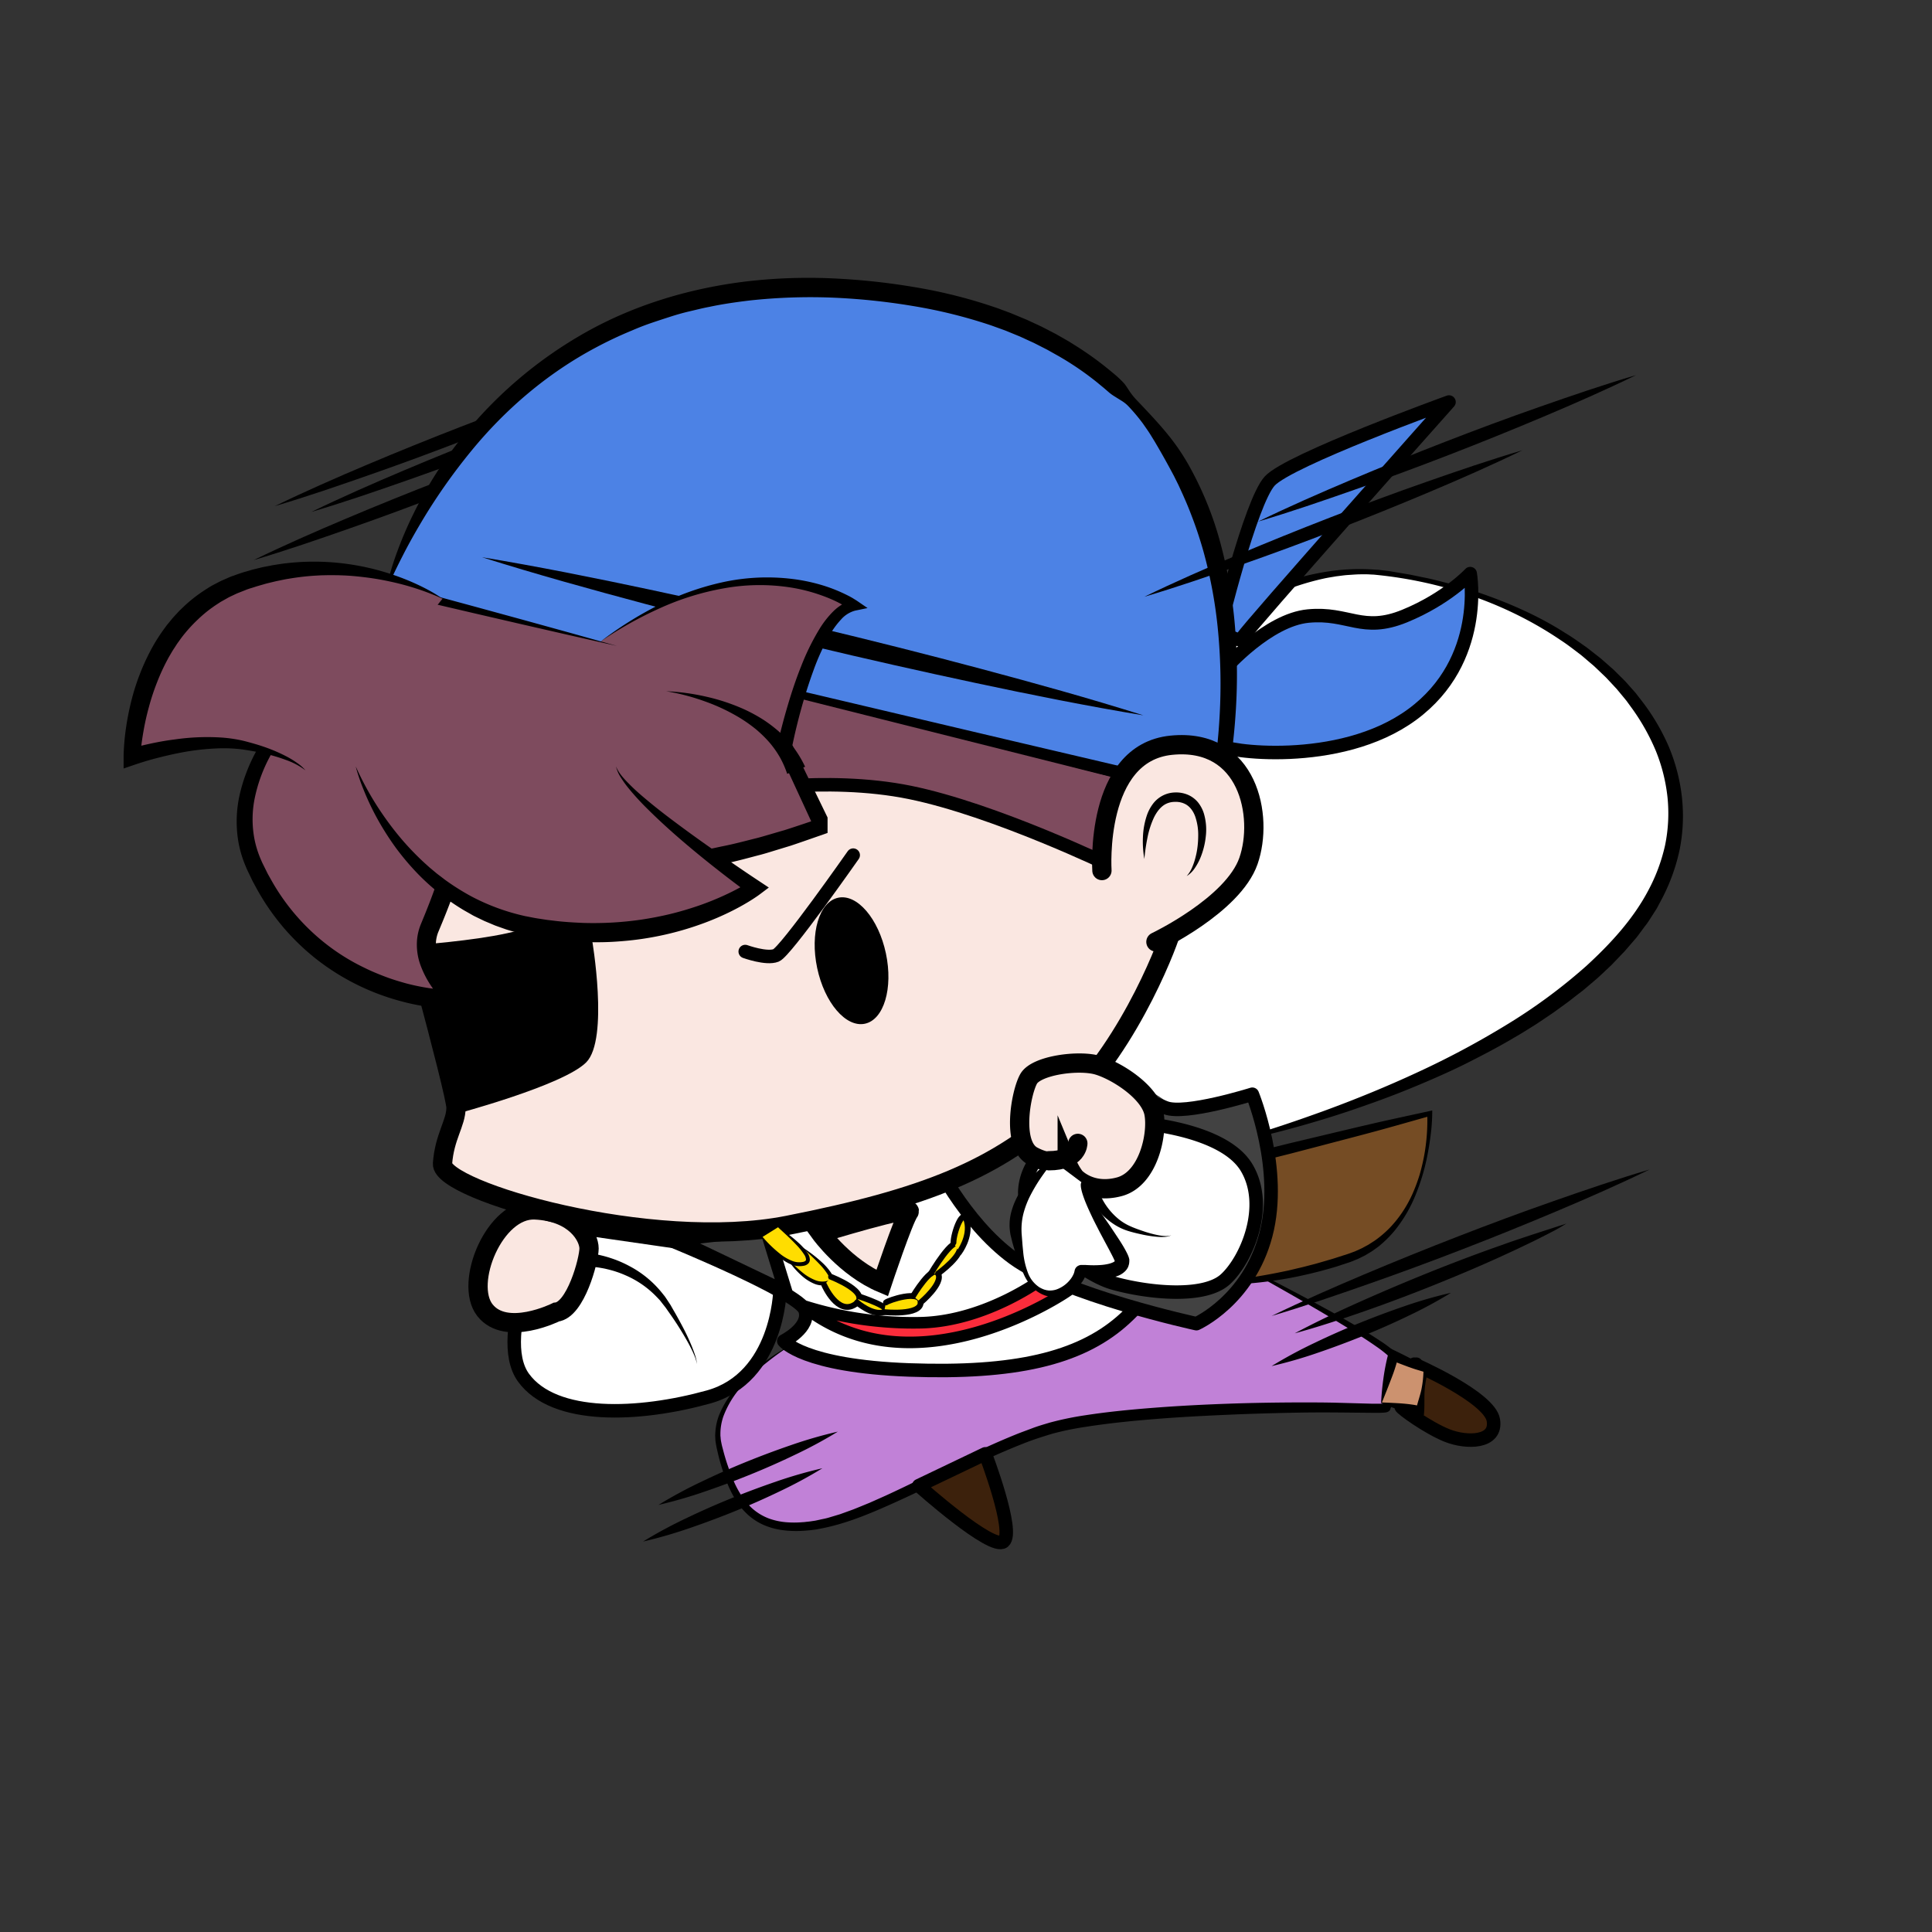 <svg xmlns="http://www.w3.org/2000/svg" viewBox="0 0 1002 1002"><rect x="0" y="0" width="1002" height="1002" fill="#333333" stroke="none"/><defs><style>.cls-1{fill:#c181d7;}.cls-2{fill:#3c210c;}.cls-10,.cls-11,.cls-12,.cls-17,.cls-18,.cls-2,.cls-6,.cls-7,.cls-8,.cls-9{stroke:#000;}.cls-10,.cls-11,.cls-12,.cls-17,.cls-2,.cls-6,.cls-7,.cls-8,.cls-9{stroke-linecap:round;}.cls-10,.cls-11,.cls-12,.cls-17,.cls-2,.cls-6,.cls-9{stroke-linejoin:round;}.cls-10,.cls-11,.cls-12,.cls-2,.cls-6,.cls-9{stroke-width:7px;}.cls-3{fill:#cc926f;}.cls-4{fill:#754c24;}.cls-18,.cls-5,.cls-6{fill:#fff;}.cls-14,.cls-7{fill:#fae7e1;}.cls-18,.cls-7,.cls-8{stroke-miterlimit:10;}.cls-7{stroke-width:10px;}.cls-8{fill:#fb2c3b;stroke-width:6px;}.cls-9{fill:#424242;}.cls-10{fill:none;}.cls-11,.cls-15{fill:#7e4b5e;}.cls-12,.cls-13{fill:#4c82e5;}.cls-16,.cls-17{fill:#fd0;}.cls-17{stroke-width:3px;}.cls-18{opacity:0;}</style></defs><title>cha_203</title><g id="レイヤー_2" data-name="レイヤー 2"><g id="レイヤー_8" data-name="レイヤー 8"><path d="M161.5,265.5c15.81-7.68,31.87-14.72,48-21.54s32.39-13.38,48.72-19.72S291,211.77,307.51,206s33.13-11.48,50-16.45c-15.81,7.69-31.86,14.74-48,21.55s-32.39,13.38-48.73,19.71S228,243.22,211.48,249,178.36,260.52,161.5,265.5Z"/><path d="M142.5,262.5c15.81-7.68,31.87-14.72,48-21.54s32.39-13.38,48.72-19.72S272,208.77,288.51,203s33.13-11.48,50-16.45c-15.81,7.69-31.86,14.74-48,21.55s-32.39,13.38-48.73,19.71S209,240.22,192.48,246,159.36,257.52,142.5,262.5Z"/><path d="M131.5,290.5c15.81-7.68,31.87-14.72,48-21.54s32.39-13.38,48.72-19.72S261,236.77,277.51,231s33.13-11.48,50-16.45c-15.81,7.69-31.86,14.74-48,21.55s-32.39,13.38-48.73,19.71S198,268.22,181.48,274,148.36,285.52,131.5,290.5Z"/><path class="cls-1" d="M413,696s-47,25-40,54,17,46,50,41,91-44,129-52,110-9,130-9,37,1,37,0,8-16,5-25-98-58-98-58"/><path d="M413,696a126.43,126.43,0,0,0-15.19,10.53,97.42,97.42,0,0,0-13.33,12.66,49.28,49.28,0,0,0-9.33,15.45,28,28,0,0,0-1.52,8.71l0,1.1c0,.36.07.73.1,1.09a15.69,15.69,0,0,0,.27,2.17c.15.72.28,1.43.45,2.15l.59,2.23a110.48,110.48,0,0,0,6,17.22c2.54,5.42,5.84,10.52,10.39,14.09a27.85,27.85,0,0,0,7.49,4.19,34.59,34.59,0,0,0,8.49,1.86,50.63,50.63,0,0,0,8.88,0c.74,0,1.49-.14,2.23-.21s1.49-.15,2.23-.27,1.5-.2,2.23-.34l2.19-.47c1.46-.34,2.92-.58,4.37-1l4.34-1.3c.72-.22,1.45-.41,2.16-.67l2.15-.78,4.28-1.55c2.84-1.12,5.66-2.3,8.49-3.45l8.4-3.74c11.17-5.12,22.18-10.67,33.29-16.12s22.32-10.77,33.89-15.46c2.88-1.18,5.85-2.22,8.77-3.34s6-2,9-2.9a161.4,161.4,0,0,1,18.48-3.84c12.34-1.9,24.7-3.06,37.06-4s24.74-1.56,37.11-2,24.75-.63,37.13-.67c6.19,0,12.4,0,18.59.15l18.51.51c1.53,0,3.07.06,4.56,0,.74,0,1.5,0,2.1-.08l.3,0a1.35,1.35,0,0,0-.27.12c-.15.12-.53.16-1,1.2-.21,1.37,0,.12-.06.31a3.82,3.82,0,0,1,.09-.44,2.67,2.67,0,0,1,.1-.34l.13-.32.24-.59c1.24-2.88,2.4-5.61,3.33-8.45a37.39,37.39,0,0,0,1.86-8.53c.1-.71,0-1.39.06-2.09s-.09-1.35-.2-2l-.22-.94c0-.15-.08-.37-.1-.35s0,0,0-.06l-.09-.14a8.21,8.21,0,0,0-1.21-1.39,62.84,62.84,0,0,0-7-5.55c-2.49-1.75-5.05-3.45-7.63-5.12-5.17-3.32-10.44-6.52-15.72-9.7C669.25,670.91,647.6,659,626,647q8.32,4.05,16.62,8.2t16.5,8.44c11,5.69,21.91,11.46,32.73,17.46q8.11,4.51,16.08,9.33c2.65,1.61,5.28,3.26,7.89,5a65.79,65.79,0,0,1,7.65,5.74,11.61,11.61,0,0,1,1.84,2.07l.23.34.22.47a3.54,3.54,0,0,1,.26.75l.34,1.31a21.28,21.28,0,0,1,.34,2.6c0,.84.07,1.71,0,2.54a42.37,42.37,0,0,1-1.88,9.57c-.93,3.05-2.14,6-3.29,8.85l-.19.47-.08.23c0,.07,0,0,0-.07a.78.78,0,0,0,0-.16c0,.28.1-.86-.13.6a2.33,2.33,0,0,1-1.19,1.39,3.27,3.27,0,0,1-.82.31,7.29,7.29,0,0,1-.84.14c-.93.1-1.71.13-2.52.15-1.59,0-3.15,0-4.71,0-12.4-.1-24.67-.32-37-.1s-24.65.56-37,1.1-24.62,1.17-36.88,2.14-24.51,2.18-36.58,4.06a153.93,153.93,0,0,0-17.79,3.63c-2.89.88-5.78,1.78-8.65,2.75s-5.73,2.07-8.56,3.22c-11.35,4.53-22.46,9.82-33.6,15.12s-22.24,10.75-33.59,15.8-22.93,9.84-35.48,12.28l-2.35.45c-.78.14-1.57.21-2.36.32s-1.57.18-2.37.24-1.58.16-2.38.18a55.3,55.3,0,0,1-9.62-.22,38,38,0,0,1-9.51-2.28,30.73,30.73,0,0,1-8.49-5,34.06,34.06,0,0,1-6.5-7.29,53.25,53.25,0,0,1-4.55-8.43,110.3,110.3,0,0,1-5.67-17.9l-.52-2.28c-.16-.78-.28-1.6-.42-2.39a19.75,19.75,0,0,1-.21-2.43c0-.41-.06-.81-.06-1.22l.06-1.21a30.41,30.41,0,0,1,2-9.41,51.19,51.19,0,0,1,10.27-15.73,97.11,97.11,0,0,1,14-12.32A126.9,126.9,0,0,1,413,696Z"/><path class="cls-2" d="M476.5,770.5s38,34,44,29S511,754,511,754Z"/><path class="cls-2" d="M733.5,707.5s39,17,41,29-14,12-24,8-23.83-14-23.91-15,7.91-22,7.91-22"/><polygon class="cls-3" points="716.5 727.5 736.5 731.5 739.5 710.5 722.55 703.01 716.5 727.5"/><path d="M716.71,727.37c2.06.06,3.93.15,5.73.24s3.5.18,5.14.32,3.21.31,4.76.53a37.5,37.5,0,0,1,4.58.92l-2.56,1.81c.74-3.46,2-6.85,2.78-10.31a54.07,54.07,0,0,0,1.13-10.55l.73,1.3-4.47-1.34c-1.49-.45-3-1-4.41-1.5-2.89-1.08-5.78-2.18-8.65-3.34l3.66-1.8a58.07,58.07,0,0,1-1.51,5.61c-.58,1.86-1.26,3.73-2,5.65s-1.49,3.89-2.32,6Zm-.42.26c.06-1.78.21-3.71.39-5.73s.42-4.13.71-6.3.63-4.37,1.06-6.59.91-4.45,1.51-6.64l.87-3.14,2.8,1.35c2.78,1.33,5.54,2.73,8.29,4.14,1.38.71,2.74,1.45,4.08,2.24l4,2.41.93.56-.2.75a53.94,53.94,0,0,0-1.87,10.44c-.24,3.54,0,7.15-.22,10.69l-.16,2.13-2.4-.32a50,50,0,0,1-5.42-1.08c-1.78-.45-3.55-.93-5.24-1.47s-3.33-1.1-4.86-1.68S717.56,728.24,716.29,727.63Z"/><path class="cls-4" d="M620.5,665.5s35,2,79-13,42-75,42-75l-116,29Z"/><path d="M620.69,665.34a1,1,0,0,1,.19-.09l.3,0,.67,0,1.35-.06,2.68-.15c1.78-.12,3.57-.24,5.35-.41,3.56-.28,7.11-.72,10.66-1.15q10.62-1.37,21.1-3.48l5.23-1.08,5.2-1.24c1.74-.37,3.46-.83,5.18-1.28s3.45-.87,5.16-1.37l5.12-1.5c1.71-.46,3.4-1,5.1-1.56l5.07-1.62,2.43-.88,1.22-.45,1.17-.53,2.36-1.07,2.28-1.23,1.14-.61,1.09-.7,2.18-1.4a56.06,56.06,0,0,0,7.94-6.77,61.5,61.5,0,0,0,6.57-8.22,65.62,65.62,0,0,0,5.13-9.3,90,90,0,0,0,3.72-10,106,106,0,0,0,2.44-10.4,102.4,102.4,0,0,0,1.5-21.22l1.59,1.2c-9.6,2.68-19.18,5.46-28.8,8.06s-19.27,5.08-28.9,7.62l-14.47,3.78-14.49,3.65c-9.69,2.32-19.37,4.67-29.09,6.89l1.74-2c-.48,4.78-1,9.55-1.58,14.35s-1.15,9.62-1.74,14.48Zm-.38.32,1.21-29.18c.25-5,.46-10,.76-15s.56-10.09.92-15.15l.11-1.6,1.63-.45c9.62-2.62,19.27-5.1,28.91-7.61l14.51-3.6,14.53-3.47c9.7-2.3,19.39-4.64,29.1-6.88s19.47-4.29,29.2-6.44l1.61-.36,0,1.56a97.73,97.73,0,0,1-.77,10.88c-.45,3.6-1,7.18-1.71,10.72a109.36,109.36,0,0,1-6.19,20.76A72,72,0,0,1,723,638.62a59.9,59.9,0,0,1-7.92,7.76L712.86,648l-1.14.82-1.19.73L708.14,651l-2.5,1.25-1.25.62-1.3.53-2.59,1.05c-1.73.61-3.45,1.13-5.17,1.71-3.42,1.18-6.93,2.09-10.42,3.06-7,1.8-14.08,3.4-21.23,4.49a205.53,205.53,0,0,1-21.56,2.32c-3.6.21-7.21.29-10.82.26-1.81,0-3.61-.08-5.41-.16-.91,0-1.81-.09-2.71-.17l-1.34-.11-.68-.06-.37,0A2.25,2.25,0,0,1,620.31,665.66Z"/><path class="cls-5" d="M478.5,488.5s124-208,242-191,188,109,125,186-208,109-208,109"/><path d="M478.16,488.3A524.42,524.42,0,0,1,506,443.78q7.46-10.8,15.39-21.3c5.29-7,10.69-13.91,16.31-20.65s11.34-13.41,17.25-19.9,12-12.81,18.33-19,12.79-12.12,19.51-17.82,13.72-11.1,20.93-16.2c14.47-10.11,30-18.91,46.63-25.06a144.64,144.64,0,0,1,25.59-7,109.54,109.54,0,0,1,26.45-1.47c1.1.09,2.21.1,3.31.24l3.29.39,1.65.2,1.62.28,3.24.55c2.17.38,4.33.72,6.49,1.12l6.44,1.34c4.32.81,8.54,2,12.8,3.06,2.14.5,4.21,1.23,6.33,1.82s4.23,1.18,6.31,1.9c16.64,5.56,33,12.44,47.91,22,3.8,2.26,7.37,4.88,11,7.41,1.78,1.33,3.5,2.73,5.25,4.09.87.69,1.77,1.34,2.6,2.08l2.51,2.2,2.5,2.2c.42.37.84.73,1.25,1.11l1.19,1.17,4.75,4.71,4.45,5,1.11,1.26,1,1.32,2.07,2.65a111.36,111.36,0,0,1,13.77,23.16,94.82,94.82,0,0,1,7,26.23,89.73,89.73,0,0,1-1,27.26,99.81,99.81,0,0,1-9.12,25.67l-1.6,3c-.56,1-1,2-1.66,3l-3.67,5.72a31.42,31.42,0,0,1-2,2.76l-2,2.7-2,2.69c-.68.91-1.45,1.71-2.17,2.57l-4.39,5.08L838,498.16l-2.32,2.41-2.43,2.29c-1.63,1.53-3.24,3.07-4.9,4.56l-5.08,4.32c-.85.71-1.68,1.45-2.55,2.14l-2.63,2c-1.75,1.36-3.48,2.75-5.26,4.08l-5.38,3.9c-1.78,1.32-3.62,2.55-5.46,3.78s-3.66,2.49-5.52,3.69l-5.62,3.51c-1.87,1.18-3.78,2.29-5.69,3.39-7.59,4.52-15.41,8.59-23.26,12.58s-15.9,7.56-24,11-16.26,6.66-24.52,9.63-16.55,5.83-24.93,8.4-16.8,5-25.28,7.17-17,4.23-25.59,5.85a.4.4,0,0,1-.47-.32.4.4,0,0,1,.29-.46c4.21-1.13,8.39-2.39,12.57-3.64s8.34-2.55,12.48-3.91c8.29-2.7,16.51-5.59,24.69-8.56,16.34-6,32.46-12.6,48.2-19.92a444.2,444.2,0,0,0,45.81-24.44,285,285,0,0,0,41.5-30.58c12.6-11.54,24.3-24.27,32.14-39.1a91.72,91.72,0,0,0,8.74-23.39,82,82,0,0,0,1.31-24.86,89.45,89.45,0,0,0-6.09-24.3,110.51,110.51,0,0,0-12.4-22.07l-1.88-2.58-.94-1.29-1-1.23-4.09-4.93-4.37-4.69L833,351.45c-.38-.38-.77-.75-1.16-1.12l-2.32-2.22-2.33-2.22c-.77-.74-1.62-1.41-2.43-2.11-1.64-1.39-3.25-2.81-4.92-4.17C816.38,337,813,334.32,809.4,332c-28.56-19.4-62.73-30.8-97.14-34-1.08,0-2.15-.13-3.23-.14l-3.23,0c-2.16,0-4.3.21-6.45.33s-4.28.48-6.42.72c-2.12.39-4.26.67-6.36,1.15A134.62,134.62,0,0,0,662,308a180.46,180.46,0,0,0-23,11.86c-7.38,4.45-14.5,9.34-21.42,14.5A422,422,0,0,0,578.23,368q-9.37,9-18.28,18.51t-17.5,19.29c-5.69,6.58-11.32,13.2-16.81,20s-10.88,13.59-16.18,20.5c-10.57,13.85-20.85,27.95-30.62,42.41h0a.4.4,0,0,1-.68-.41Z"/><path class="cls-6" d="M404.5,669.5s-1,45-37,55-80,12-96-10,13-80,13-80l104,15Z"/><path class="cls-6" d="M348.5,643.5s66,27,69,36-11,16-11,16,10,13,65,15,88-6,110-25,35-49,35-49l-63-59Z"/><path class="cls-7" d="M425.5,639.5s13,18,32,26c0,0,11-33,14-37S425.5,639.5,425.5,639.5Z"/><path class="cls-8" d="M416,677a188.43,188.43,0,0,0,62,9c34-1,63-23,63-23l12,7S474,724,416,677Z"/><path d="M305.63,650c1.11.1,1.95.24,2.9.39s1.81.34,2.7.56,1.78.42,2.66.67,1.75.49,2.61.79a57.93,57.93,0,0,1,10,4.26,53.67,53.67,0,0,1,16.6,13.57l1.68,2.09c.51.73,1,1.48,1.49,2.22l1.46,2.22L349,679c1.76,3,3.43,6.05,5.05,9.12s3.11,6.21,4.45,9.42c.67,1.6,1.3,3.22,1.84,4.88a21.54,21.54,0,0,1,1.13,5.06,21.22,21.22,0,0,0-1.54-4.91c-.67-1.59-1.43-3.13-2.22-4.66-1.59-3-3.36-6-5.18-8.92s-3.75-5.77-5.74-8.57l-1.48-2.12-1.56-2c-.53-.65-1-1.32-1.57-2l-1.73-1.81a49.49,49.49,0,0,0-16.28-11.18,52.5,52.5,0,0,0-9.35-3.08c-.8-.21-1.6-.37-2.41-.51s-1.6-.29-2.41-.4-1.6-.19-2.4-.28S306,657,305.37,657h0a3.51,3.51,0,1,1,0-7Z"/><path class="cls-7" d="M288.5,680.5s-26,13-37-1,5-53,26-52,28,14,28,20S298.5,679.5,288.5,680.5Z"/><polyline class="cls-9" points="397.5 637.5 407.5 670.03 350.6 642.82 397.5 637.5"/><path class="cls-9" d="M483.5,599.5s16,34,42,53,95,34,95,34,27-12,36-46-7-73-7-73-35,11-45,7-42-16-42-16Z"/><path class="cls-7" d="M205.5,454.5s31,112,31,120-6,15-7,29,108,46,179,32,109-29,144-62,55-89,55-91-30-79-30-79-202-42-203-40S205.5,454.5,205.5,454.5Z"/><path class="cls-10" d="M386.5,493.5s11,4,16,2,40-52,40-52"/><ellipse cx="441.67" cy="498.22" rx="18.22" ry="33.4" transform="translate(-93.62 102.29) rotate(-11.95)"/><path d="M217,490s28-2,46-6,29-7,29-7l57-66,12,9-54,67s9,52-3,64-67.82,26.82-67.82,26.82Z"/><path class="cls-11" d="M379,411s49-9,93,0,104,38,104,38l11-47L221,310l-32,64,100,62Z"/><path class="cls-12" d="M635.5,346.5s22-25,43-27,28,9,50,0,34-22,34-22,8,45-30,73-99,19-99,16S635.5,346.5,635.5,346.5Z"/><path class="cls-12" d="M632.5,326.5s16-66,26-77,93-41,93-41-105,118-107,122S632.5,326.5,632.5,326.5Z"/><path class="cls-13" d="M200,307s52-187,269-154S631,413,631,413Z"/><path d="M200,307a139.78,139.78,0,0,1,6-20.86,201.45,201.45,0,0,1,8.59-20,211.29,211.29,0,0,1,23.21-37,221.1,221.1,0,0,1,66.27-56.95c25.68-14.39,54.44-22.84,83.5-26.29a277.74,277.74,0,0,1,43.81-1.54A349.8,349.8,0,0,1,474.84,149a261,261,0,0,1,42.5,10.84l5.17,1.91c.85.33,1.72.63,2.57,1l2.55,1.06,5.09,2.12,5,2.32,2.5,1.17,2.45,1.26,4.91,2.54,4.8,2.74c.79.47,1.6.9,2.39,1.39l2.34,1.47a168.48,168.48,0,0,1,18,12.87c1.42,1.19,2.87,2.33,4.24,3.56.69.63,1.38,1.24,2,1.88a26.09,26.09,0,0,1,1.88,2c1.16,1.46,2.1,3.13,3.18,4.64A36.87,36.87,0,0,0,590,208c5,5.29,10.09,10.6,14.79,16.28a112.58,112.58,0,0,1,12.45,18.27,174.8,174.8,0,0,1,16.21,41,241.58,241.58,0,0,1,7.2,43.28,299.28,299.28,0,0,1,.15,43.7c-.48,7.27-1.23,14.51-2.21,21.72q-.75,5.4-1.7,10.79c-.65,3.62-1.33,7.13-2.21,10.82l-.88,3.7-3.65-.94-108-27.77L414.52,361.32l-26.86-6.86-26.91-6.76-53.83-13.47L253,320.87a72.48,72.48,0,0,0-7.33-1.26c-2.57-.34-5.3-.56-8-.83a83.81,83.81,0,0,1-14.95-2.44,120.82,120.82,0,0,1-12.47-4.06A47.81,47.81,0,0,1,200,307Zm0,0a150.09,150.09,0,0,1,16.66,1.35c5.1.69,9.91,1.54,14.46,2.56a51.07,51.07,0,0,1,12,4.18c1.81.84,3.56,1.72,5.48,2.49a50.2,50.2,0,0,0,6.14,2.05l53.85,13.14,53.92,13,27,6.49,27,6.39,107.87,25.45,107.54,25.23-4.53,2.76c.73-3.31,1.37-6.86,1.92-10.34s1.05-7,1.48-10.52q1.28-10.56,1.81-21.2a291.62,291.62,0,0,0-.85-42.43,238.46,238.46,0,0,0-7.58-41.54,208.09,208.09,0,0,0-6.69-19.93c-1.24-3.28-2.63-6.49-4.05-9.68l-2.18-4.77-2.33-4.7c-3.27-6.18-6.67-12.28-10.27-18.33-.93-1.49-1.82-3-2.8-4.49s-2-2.91-3-4.36a92.17,92.17,0,0,0-6.75-8.16,25.36,25.36,0,0,0-1.85-1.89,19,19,0,0,0-2.13-1.62l-4.56-2.85a23.83,23.83,0,0,1-2.14-1.55c-.67-.56-1.31-1.14-2-1.72-1.31-1.16-2.7-2.23-4-3.34a156.34,156.34,0,0,0-17.14-12.07L550,185.25c-.74-.46-1.52-.86-2.28-1.3l-4.58-2.57L538.48,179l-2.35-1.19-2.39-1.09L529,174.54l-4.87-2-2.44-1c-.82-.32-1.65-.6-2.48-.91l-4.95-1.79a258.72,258.72,0,0,0-41-10.17A338.26,338.26,0,0,0,431,154.33a290.87,290.87,0,0,0-42.27,1.52c-7,.84-14,1.84-20.84,3.3-3.46.64-6.87,1.53-10.29,2.32s-6.81,1.77-10.15,2.85-6.68,2.16-10,3.3-6.59,2.43-9.81,3.83a205.34,205.34,0,0,0-19,9c-24.8,13.24-46.63,31.85-64.48,53.74a300,300,0,0,0-24.5,34.68c-3.66,6.09-7.19,12.29-10.45,18.65S202.78,300.34,200,307Z"/><line class="cls-14" x1="250" y1="289" x2="593" y2="371"/><path d="M250,289c29.06,4.82,57.9,10.6,86.65,16.72s57.42,12.6,86,19.42,57.1,14,85.5,21.57S564.9,362.14,593,371c-29.07-4.81-57.9-10.58-86.66-16.71s-57.42-12.6-86-19.43-57.1-14-85.49-21.58S278.1,297.85,250,289Z"/><path class="cls-15" d="M311.35,332.81C390.69,275.63,443,314,443,314c-22,4-36,73-36,73l18,38v4c-83,30-134,20-134,20l-58,5s-2,8-10,27,13,36,11,37-71-1-102-69,89-139,89-139l99,25"/><path d="M311.35,332.81A190.92,190.92,0,0,1,341.21,314a140.34,140.34,0,0,1,33.4-12,108,108,0,0,1,35.7-1.81A92.41,92.41,0,0,1,428,304a79.44,79.44,0,0,1,8.48,3.29c1.39.63,2.76,1.31,4.12,2,.67.38,1.35.74,2,1.15s1.3.78,2.06,1.3l5.28,3.62-6.43,1.33a14.85,14.85,0,0,0-7.33,4.62,43.62,43.62,0,0,0-5.81,7.91,116,116,0,0,0-8.51,18.58c-2.36,6.47-4.45,13.07-6.3,19.75s-3.49,13.47-4.84,20.17l-.29-2.37,18.38,37.83.39.81v1l0,4,0,3-2.81,1c-5.44,1.87-10.86,3.81-16.32,5.62l-8.27,2.52c-2.75.84-5.49,1.72-8.29,2.41-5.58,1.47-11.13,3-16.78,4.2-2.82.61-5.61,1.33-8.46,1.84l-8.51,1.6a292.4,292.4,0,0,1-34.49,3.95c-5.81.26-11.62.4-17.46.2-2.92-.05-5.85-.25-8.78-.45-1.48-.15-2.93-.24-4.42-.43s-2.9-.35-4.6-.65l1.36.07-58,5.11,4.4-3.75c-.17.66-.3,1.1-.45,1.63l-.45,1.49c-.31,1-.63,1.95-1,2.91-.64,1.92-1.32,3.82-2,5.7-1.4,3.76-2.87,7.47-4.38,11.16l-2.23,5.37a18,18,0,0,0-1.11,4.49,21,21,0,0,0,1.22,9.43,40.91,40.91,0,0,0,4.88,9.3c1,1.51,2.14,3,3.34,4.54.6.8,1.2,1.54,1.94,2.63a11.19,11.19,0,0,1,.66,1.11,3.36,3.36,0,0,1,.22.46l.12.29c0,.08.1.28.15.42s.08.26.13.5a5.57,5.57,0,0,1,.1.82,5.16,5.16,0,0,1-2.06,4.44,3.88,3.88,0,0,1-1,.56,7.1,7.1,0,0,1-.92.31l-.48.1-.37.06-.28,0c-.36,0-.82.07-1.08.06a58.36,58.36,0,0,1-6.51-.31c-2.07-.22-4.12-.48-6.15-.82a118.55,118.55,0,0,1-12-2.59,122.26,122.26,0,0,1-43.75-21.67,120,120,0,0,1-31.46-37.24l-1.46-2.69c-.49-.89-.9-1.82-1.35-2.73l-1.32-2.75-.66-1.38-.61-1.46a59.36,59.36,0,0,1-3.7-12.12,63,63,0,0,1,.56-25.11,87,87,0,0,1,8.85-23,135.57,135.57,0,0,1,13.56-20.1c10.09-12.56,21.8-23.51,34.09-33.6a316.61,316.61,0,0,1,39-27.32l.8-.46.84.22,24.64,6.69,24.63,6.74,24.61,6.8L320,335l-24.91-5.62-24.89-5.7-24.87-5.76-24.86-5.81,1.64-.24c-6.56,4.13-13,8.7-19.24,13.35s-12.38,9.56-18.29,14.66a233.81,233.81,0,0,0-32.29,33.5,128.56,128.56,0,0,0-12.46,19.28,79,79,0,0,0-7.68,21.12,54.64,54.64,0,0,0-.09,21.84A52.4,52.4,0,0,0,135.39,446l.54,1.26.63,1.28,1.27,2.56c.44.85.82,1.72,1.29,2.55l1.4,2.48A110.7,110.7,0,0,0,170,490.27a108.68,108.68,0,0,0,19.32,11.8c3.39,1.69,6.9,3.11,10.43,4.46S207,509,210.6,510a111.94,111.94,0,0,0,11.08,2.34c1.85.3,3.71.53,5.56.71a52.59,52.59,0,0,0,5.28.26,2.83,2.83,0,0,0,.4,0H233l-.19,0a2.47,2.47,0,0,0-.29.06,2.83,2.83,0,0,0-.57.23,5.52,5.52,0,0,0-.83.49,5,5,0,0,0-1.21,1.33,4.88,4.88,0,0,0-.59,1.53,4.7,4.7,0,0,0-.07,1.1,4.52,4.52,0,0,0,.08.63l.08.32.09.25,0,.11.06.13c0,.09,0,0-.1-.15-.37-.54-1-1.34-1.58-2.11-1.21-1.56-2.48-3.23-3.67-5a50.41,50.41,0,0,1-6.09-11.56,31,31,0,0,1-1.77-13.81,28.38,28.38,0,0,1,1.7-7l2.28-5.56c1.46-3.61,2.88-7.23,4.21-10.86.66-1.81,1.31-3.63,1.93-5.44.3-.9.6-1.81.89-2.7l.41-1.33.35-1.22,1-3.47,3.41-.28,58-4.89.65,0,.71.12c1.11.2,2.54.4,3.86.55s2.72.27,4.08.42c2.75.2,5.5.4,8.28.46,5.55.21,11.13.1,16.71-.13a303.45,303.45,0,0,0,33.41-3.5l8.3-1.45c2.77-.46,5.5-1.13,8.26-1.69,5.52-1.08,11-2.54,16.42-3.91,2.74-.64,5.43-1.47,8.13-2.25l8.12-2.38c5.37-1.71,10.7-3.54,16.05-5.31l-2.78,4,0-4,.4,1.79-17.62-38.17-.55-1.19.26-1.18c1.56-7,3.37-13.82,5.39-20.64s4.26-13.55,6.92-20.18a121.64,121.64,0,0,1,9.54-19.37,48.88,48.88,0,0,1,6.88-8.81,25.21,25.21,0,0,1,4.62-3.69,17.11,17.11,0,0,1,5.86-2.28l-1.15,5c-.44-.32-1.06-.74-1.63-1.1s-1.2-.72-1.79-1.07c-1.23-.69-2.47-1.36-3.75-2a74.65,74.65,0,0,0-7.87-3.3,88.07,88.07,0,0,0-16.62-4.23,104.19,104.19,0,0,0-34.47.56A138.23,138.23,0,0,0,342,315.55,195.46,195.46,0,0,0,311.35,332.81Z"/><path class="cls-15" d="M229.5,310.5s-46-28-103-9-58,91-58,91,33-11,58-6,32,13,32,13"/><path d="M229.5,310.5a133.21,133.21,0,0,0-26-8.63c-4.44-1-8.91-1.8-13.4-2.37s-9-1-13.49-1.12c-1.12-.06-2.25-.05-3.37-.07s-2.24,0-3.37,0l-3.36.07-3.36.19a129.16,129.16,0,0,0-13.31,1.57c-2.21.32-4.38.85-6.56,1.27l-3.25.78c-1.08.26-2.16.52-3.23.85l-3.21.92c-1.06.31-2.11.69-3.17,1s-2.14.67-3.13,1.08l-3,1.19a31.29,31.29,0,0,0-3,1.31c-1,.48-2,.91-2.92,1.41l-2.81,1.59c-.46.28-1,.52-1.4.81l-1.35.88a67.12,67.12,0,0,0-10.13,8A76.77,76.77,0,0,0,94,330.89l-1.9,2.64c-.62.89-1.18,1.83-1.79,2.73s-1.17,1.84-1.71,2.78-1.13,1.87-1.62,2.85a105.52,105.52,0,0,0-5.53,12,118.38,118.38,0,0,0-4.17,12.6,130.94,130.94,0,0,0-2.91,13q-.57,3.28-1,6.6c-.13,1.1-.26,2.2-.36,3.3s-.19,2.24-.24,3.19l-5.67-4.15c4-1.2,7.8-2.1,11.73-2.93s7.84-1.52,11.81-2a117.46,117.46,0,0,1,24-1,71.89,71.89,0,0,1,12,1.8c3.85,1,7.67,2.07,11.41,3.42a84,84,0,0,1,10.9,4.79,46.75,46.75,0,0,1,5.06,3.12,23,23,0,0,1,4.44,3.9,37.24,37.24,0,0,0-10.23-5.42,86,86,0,0,0-11.09-3.29c-3.73-.92-7.55-1.56-11.35-2.13a77.31,77.31,0,0,0-11.29-.6,126.66,126.66,0,0,0-22.65,2.64c-3.75.75-7.47,1.65-11.16,2.61s-7.41,2.1-10.87,3.28l-5.7,1.94,0-6.09c0-1.35.06-2.48.12-3.71s.15-2.39.24-3.58c.2-2.37.46-4.74.8-7.1a139.77,139.77,0,0,1,2.7-14,117.65,117.65,0,0,1,10.21-26.87,92,92,0,0,1,7.83-12.27c.7-1,1.52-1.9,2.28-2.86l1.16-1.42c.4-.46.82-.9,1.23-1.36.84-.89,1.65-1.81,2.51-2.68L95.92,314a76.06,76.06,0,0,1,11.73-8.87c2-1.38,4.28-2.41,6.43-3.58,1.1-.53,2.24-1,3.35-1.5s2.23-1,3.4-1.38c2.29-.82,4.59-1.68,6.88-2.28,1.14-.32,2.28-.68,3.44-1l3.47-.85c1.15-.3,2.32-.53,3.49-.75l3.5-.69c2.36-.34,4.7-.77,7.07-1a124.53,124.53,0,0,1,28.36,0,127.08,127.08,0,0,1,27.42,6.21,121.55,121.55,0,0,1,12.95,5.28c2.1,1,4.17,2.06,6.19,3.2A67.52,67.52,0,0,1,229.5,310.5Z"/><path class="cls-15" d="M184.5,397.5s22.55,70.65,92.28,83.33S391.5,460.5,391.5,460.5s-68-47-72-63"/><path d="M184.5,397.5a156,156,0,0,0,15.37,26.88,152.71,152.71,0,0,0,9.48,12.08A146.5,146.5,0,0,0,220,447.4l2.82,2.54,2.92,2.43c.95.83,2,1.57,3,2.34s2,1.56,3,2.26a122.37,122.37,0,0,0,12.77,7.95,110.5,110.5,0,0,0,28,10.24c2.46.45,4.85,1,7.38,1.34l3.76.58,3.76.45c5,.63,10.07.92,15.11,1.13a172.78,172.78,0,0,0,30.16-1.72c5-.76,9.94-1.7,14.84-2.88s9.73-2.62,14.5-4.24a145,145,0,0,0,14-5.63c2.28-1.05,4.54-2.16,6.73-3.35,1.1-.59,2.19-1.2,3.25-1.82s2.17-1.31,3-1.89l.1,6.8c-6.56-4.79-12.95-9.67-19.29-14.69s-12.56-10.15-18.65-15.46-12-10.81-17.7-16.6c-2.81-2.92-5.54-5.94-8.07-9.12a58.17,58.17,0,0,1-3.52-5,18.33,18.33,0,0,1-2.4-5.57c1.53,3.74,4.38,6.64,7.17,9.46s5.82,5.44,8.9,8c6.11,5.14,12.51,9.94,18.95,14.69s13,9.37,19.54,13.94,13.18,9.11,19.81,13.49l4.89,3.24L394,463.87c-1.25.93-2.32,1.63-3.49,2.39s-2.3,1.45-3.46,2.13c-2.32,1.38-4.69,2.66-7.08,3.87a143.32,143.32,0,0,1-14.73,6.43,157.83,157.83,0,0,1-31,8.07c-5.29.83-10.63,1.35-16,1.67s-10.69.3-16,.12-10.67-.68-16-1.41l-4-.55-3.94-.68c-2.62-.41-5.27-1.09-7.91-1.67-1.32-.26-2.61-.7-3.92-1.05s-2.6-.73-3.89-1.14l-3.83-1.35-1.91-.68-1.87-.79-3.74-1.57-3.65-1.76-1.82-.89c-.6-.31-1.18-.65-1.77-1l-3.53-2a116.66,116.66,0,0,1-25-20.12,134.87,134.87,0,0,1-10.2-12.23,146.36,146.36,0,0,1-8.59-13.31,137.08,137.08,0,0,1-7-14.1c-1-2.41-2-4.84-2.87-7.31S185.13,400,184.5,397.5Z"/><path d="M345.5,358.5a114.7,114.7,0,0,1,20.63,2.79,103.07,103.07,0,0,1,20,6.66,84,84,0,0,1,9.45,5.13,69.49,69.49,0,0,1,8.7,6.61,59.51,59.51,0,0,1,7.5,8.24,58.68,58.68,0,0,1,5.78,9.74l-9.3,3.66a49.85,49.85,0,0,0-3.78-8.58A50.88,50.88,0,0,0,399,385a62.92,62.92,0,0,0-7-6.82,77.47,77.47,0,0,0-8.14-5.77,99,99,0,0,0-18.36-8.68A113.58,113.58,0,0,0,345.5,358.5Z"/><path class="cls-7" d="M571.5,451.5s-4-61,36-65,48,37,40,60-48,42-48,42"/><path d="M593.5,445.5a51.46,51.46,0,0,1-.73-11.45,39.66,39.66,0,0,1,2.17-11.56,21.63,21.63,0,0,1,2.93-5.47,14.88,14.88,0,0,1,5-4.32A14.65,14.65,0,0,1,609.3,411a15.64,15.64,0,0,1,6.53,1.1,14,14,0,0,1,5.47,4,17.76,17.76,0,0,1,3.05,5.73,29.64,29.64,0,0,1,1,12.06,39.86,39.86,0,0,1-2.94,11.37,29.78,29.78,0,0,1-2.84,5.12,14,14,0,0,1-4.12,4,16.63,16.63,0,0,0,2.92-4.73,33.22,33.22,0,0,0,1.72-5.22,39.6,39.6,0,0,0,1-5.39,46.77,46.77,0,0,0,.34-5.41,29.11,29.11,0,0,0-1.59-10.27c-1.16-3.13-3.17-5.63-5.93-6.71a10.24,10.24,0,0,0-1.06-.37l-1.12-.27-1.18-.13a11.55,11.55,0,0,0-1.18,0,10.38,10.38,0,0,0-4.44.95c-2.74,1.26-4.89,4-6.43,7.11a45.27,45.27,0,0,0-3.35,10.33A98.64,98.64,0,0,0,593.5,445.5Z"/><path d="M659.5,682.5c15.81-7.68,31.87-14.72,48-21.54s32.39-13.38,48.72-19.72S789,628.77,805.51,623s33.13-11.48,50-16.45c-15.81,7.69-31.86,14.74-48,21.55s-32.39,13.38-48.73,19.71S726,660.22,709.48,666,676.36,677.52,659.5,682.5Z"/><path d="M652.5,270.5c15.81-7.68,31.87-14.72,48-21.54s32.39-13.38,48.72-19.72S782,216.77,798.51,211s33.13-11.48,50-16.45c-15.81,7.69-31.86,14.74-48,21.55s-32.39,13.38-48.73,19.71S719,248.22,702.48,254,669.36,265.52,652.5,270.5Z"/><path d="M593.5,309.5c15.81-7.68,31.87-14.72,48-21.54s32.39-13.38,48.72-19.72S723,255.77,739.51,250s33.13-11.48,50-16.45c-15.81,7.69-31.86,14.74-48,21.55s-32.39,13.38-48.73,19.71S660,287.22,643.48,293,610.36,304.52,593.5,309.5Z"/><path d="M671.5,691.5c11.24-6,22.74-11.42,34.32-16.59s23.26-10.11,35-14.84,23.6-9.24,35.55-13.47c3-1.05,6-2.15,9-3.17l9-3,9.07-2.94L808,636c1.51-.49,3.06-.9,4.51-1.51a88.76,88.76,0,0,1-8.31,4.73c-2.82,1.49-5.67,2.89-8.51,4.33l-8.59,4.12c-2.87,1.37-5.77,2.65-8.65,4-11.55,5.27-23.24,10.19-35,14.91s-23.62,9.21-35.6,13.39S683.81,688.17,671.5,691.5Z"/><path d="M659.5,708.5a236.42,236.42,0,0,1,22.21-12q11.34-5.46,23-10.2t23.53-8.81a233.09,233.09,0,0,1,24.29-7,233,233,0,0,1-22.21,12q-11.34,5.46-23,10.19t-23.53,8.8A236.32,236.32,0,0,1,659.5,708.5Z"/><path d="M341.5,780.5a236.42,236.42,0,0,1,22.21-12q11.34-5.46,23-10.2t23.53-8.81a233.09,233.09,0,0,1,24.29-7,233,233,0,0,1-22.21,12q-11.34,5.46-23,10.19t-23.53,8.8A236.32,236.32,0,0,1,341.5,780.5Z"/><path d="M333.5,799.5a236.42,236.42,0,0,1,22.21-12q11.34-5.46,23-10.2t23.53-8.81a233.09,233.09,0,0,1,24.29-7,233,233,0,0,1-22.21,12q-11.34,5.46-23,10.19t-23.53,8.8A236.32,236.32,0,0,1,333.5,799.5Z"/><path class="cls-6" d="M546.5,593.5a29.65,29.65,0,0,0-15,24c-1,17,28,43,46,48s47,8,58-2,23-38,11-58-55-23-55-23Z"/><path d="M566.91,608.72c.07.43.2,1,.33,1.58s.29,1.11.43,1.67l.5,1.67.56,1.65a48,48,0,0,0,2.84,6.39,33.8,33.8,0,0,0,8.77,10.74,26.4,26.4,0,0,0,6,3.6c2.21,1,4.55,1.8,6.86,2.59a60.41,60.41,0,0,0,7.09,1.93,26.16,26.16,0,0,0,3.63.49,12.43,12.43,0,0,0,1.83,0,3.84,3.84,0,0,0,1.75-.49,4,4,0,0,1-1.72.71,11.55,11.55,0,0,1-1.86.25,26.06,26.06,0,0,1-3.75-.05,61.76,61.76,0,0,1-7.42-1.11c-2.45-.53-4.86-1.07-7.29-1.81a29.45,29.45,0,0,1-7.11-3.19,38.24,38.24,0,0,1-11.24-10.85,53.21,53.21,0,0,1-4-6.74l-.85-1.77-.78-1.81c-.24-.62-.49-1.23-.72-1.86s-.44-1.22-.66-2l0,0a3.51,3.51,0,0,1,6.75-1.94A3.29,3.29,0,0,1,566.91,608.72Z"/><path class="cls-7" d="M557.5,610.5s8,9,23,5,20-27,18-38-19-22-29-25-32,0-36,7-9,34,2,40,17,1,18,4A32.17,32.17,0,0,0,557.5,610.5Z"/><path class="cls-5" d="M546,602s-22,18-19,38,7,27,14,30,15-2,18-7-1.22-3.87,7.89-3.44S582,658,582,654s-22.76-36.37-20.88-40.68"/><path d="M546.22,602.27q-3.4,4.26-6.43,8.64a86.56,86.56,0,0,0-5.36,9,46.15,46.15,0,0,0-3.62,9.39,33.28,33.28,0,0,0-1,9.59c0,.76.11,1.72.17,2.59l.21,2.68c.13,1.78.31,3.56.49,5.33A40.75,40.75,0,0,0,533,659.8a15.47,15.47,0,0,0,6.18,7.91l1.11.58,1.15.49,1.16.32c.38.08.78.11,1.17.18a10.49,10.49,0,0,0,4.63-.7,16,16,0,0,0,7.26-5.77c.2-.31.41-.61.57-.92s.34-.62.49-.95a7.34,7.34,0,0,0,.36-.93c.11-.33.12-.49.27-1.07l.07-.29,0-.07.06-.16.15-.32a3,3,0,0,1,.48-.76,3.59,3.59,0,0,1,1-.82,4.48,4.48,0,0,1,1-.39,1.5,1.5,0,0,1,.34-.07l.24,0a3.88,3.88,0,0,1,.48,0h.77l.38,0,.7,0c.89.06,1.74.09,2.61.12a50,50,0,0,0,5.08-.09,24.58,24.58,0,0,0,4.66-.72,12.54,12.54,0,0,0,1.87-.68,3.79,3.79,0,0,0,1-.67c.11-.17,0,0,0,0h0v.08a.92.92,0,0,0,0,.16l0,.15c0,.07,0,0,0,0l0-.11v-.06l-.05-.11-.18-.45-.23-.53c-.64-1.44-1.51-3-2.31-4.58l-2.53-4.73L570.36,639l-2.48-4.85c-.83-1.62-1.61-3.28-2.38-4.93s-1.53-3.34-2.22-5-1.35-3.44-1.91-5.23a24.54,24.54,0,0,1-.68-2.75,8.7,8.7,0,0,1-.16-1.46,3.31,3.31,0,0,1,.27-1.57.34.34,0,0,1,.45-.17.35.35,0,0,1,.2.33v.12a5.14,5.14,0,0,0,.73,2.27c.39.78.85,1.53,1.31,2.29.92,1.52,1.95,3,2.95,4.47l6.19,8.86,3.09,4.46,3,4.52c1,1.51,2,3,3,4.62s1.9,3.16,2.81,5l.34.7.33.81.08.2.09.27.17.53c0,.11,0,.14.08.32s.06.33.08.49,0,.33,0,.49l0,.25v.17a12.38,12.38,0,0,1-.15,1.35c-.11.45-.25.9-.4,1.34s-.41.81-.64,1.2-.52.67-.79,1a10.81,10.81,0,0,1-3.45,2.4,17,17,0,0,1-3.27,1,39.08,39.08,0,0,1-11.87.3c-.93-.1-1.88-.2-2.79-.33l-1.13-.14h-.07l.15,0h.07l.17,0a2.1,2.1,0,0,0,.65-.28,2.42,2.42,0,0,0,.71-.6,2.93,2.93,0,0,0,.31-.47,1.34,1.34,0,0,0,.07-.18l0-.08h0v0c-.11.28-.32,1-.55,1.51a15,15,0,0,1-2.73,4.16,18.69,18.69,0,0,1-4.89,3.84,18.93,18.93,0,0,1-5.74,2.09,15.15,15.15,0,0,1-6.11-.07c-.5-.15-1-.27-1.47-.44l-1.4-.59-1.3-.69-1.23-.79a22.37,22.37,0,0,1-6.94-9,90.1,90.1,0,0,1-4.06-10.39c-.56-1.76-1.11-3.53-1.6-5.31-.27-.89-.46-1.78-.68-2.68s-.47-1.73-.62-2.77a26,26,0,0,1,.79-11.9,38.43,38.43,0,0,1,4.92-10.5A49.17,49.17,0,0,1,537,608.5a45.32,45.32,0,0,1,8.83-6.77.35.35,0,0,1,.45.53Z"/><path class="cls-7" d="M559,593s0,9-15,9"/><path class="cls-16" d="M407.5,651.5s11,16,21,14-13-19-13-19"/><path d="M407.5,651.5a65.22,65.22,0,0,0,9.53,9.14,24.32,24.32,0,0,0,5.55,3.19,9.84,9.84,0,0,0,5.92.63,2.65,2.65,0,0,0,1.12-.47.82.82,0,0,0,.4-.72,4.87,4.87,0,0,0-.89-2.53,32.82,32.82,0,0,0-4-5c-3-3.19-6.3-6.19-9.59-9.2a69.83,69.83,0,0,1,10.69,8.09,29.68,29.68,0,0,1,4.55,5.15,6.39,6.39,0,0,1,1.23,3.67,3,3,0,0,1-.31,1.18,3,3,0,0,1-.79.94,4.53,4.53,0,0,1-1.89.87,11.55,11.55,0,0,1-7.11-.82,23,23,0,0,1-5.81-3.73A41.39,41.39,0,0,1,407.5,651.5Z"/><path class="cls-16" d="M395.5,641.5s11,16,21,14-13-19-13-19"/><path d="M395.5,641.5a65.22,65.22,0,0,0,9.53,9.14,24.32,24.32,0,0,0,5.55,3.19,9.84,9.84,0,0,0,5.92.63,2.65,2.65,0,0,0,1.12-.47.82.82,0,0,0,.4-.72,4.87,4.87,0,0,0-.89-2.53,32.82,32.82,0,0,0-4-5c-3-3.19-6.3-6.19-9.59-9.2a69.83,69.83,0,0,1,10.69,8.09,29.68,29.68,0,0,1,4.55,5.15,6.39,6.39,0,0,1,1.23,3.67,3,3,0,0,1-.31,1.18,3,3,0,0,1-.79.94,4.53,4.53,0,0,1-1.89.87,11.55,11.55,0,0,1-7.11-.82,23,23,0,0,1-5.81-3.73A41.39,41.39,0,0,1,395.5,641.5Z"/><path class="cls-17" d="M427.5,666.5s7,16,16,10S431,662.22,431,662.22"/><path class="cls-17" d="M444.5,675.5s8,7,14,5-12.92-8.12-12.92-8.12"/><path class="cls-17" d="M458.5,680.5s19,2,19-5-17-1-18,0"/><path class="cls-17" d="M477.5,675.5s12-10,9-15-12.94,11.65-12.94,11.65"/><path class="cls-17" d="M486.5,660.5s14-10,11-15-14.71,15-14.71,15"/><path class="cls-17" d="M497.5,649.5s6-8,4-16-7,6-7,11"/><rect class="cls-18" x="0.5" y="0.5" width="1001" height="1001"/></g></g></svg>